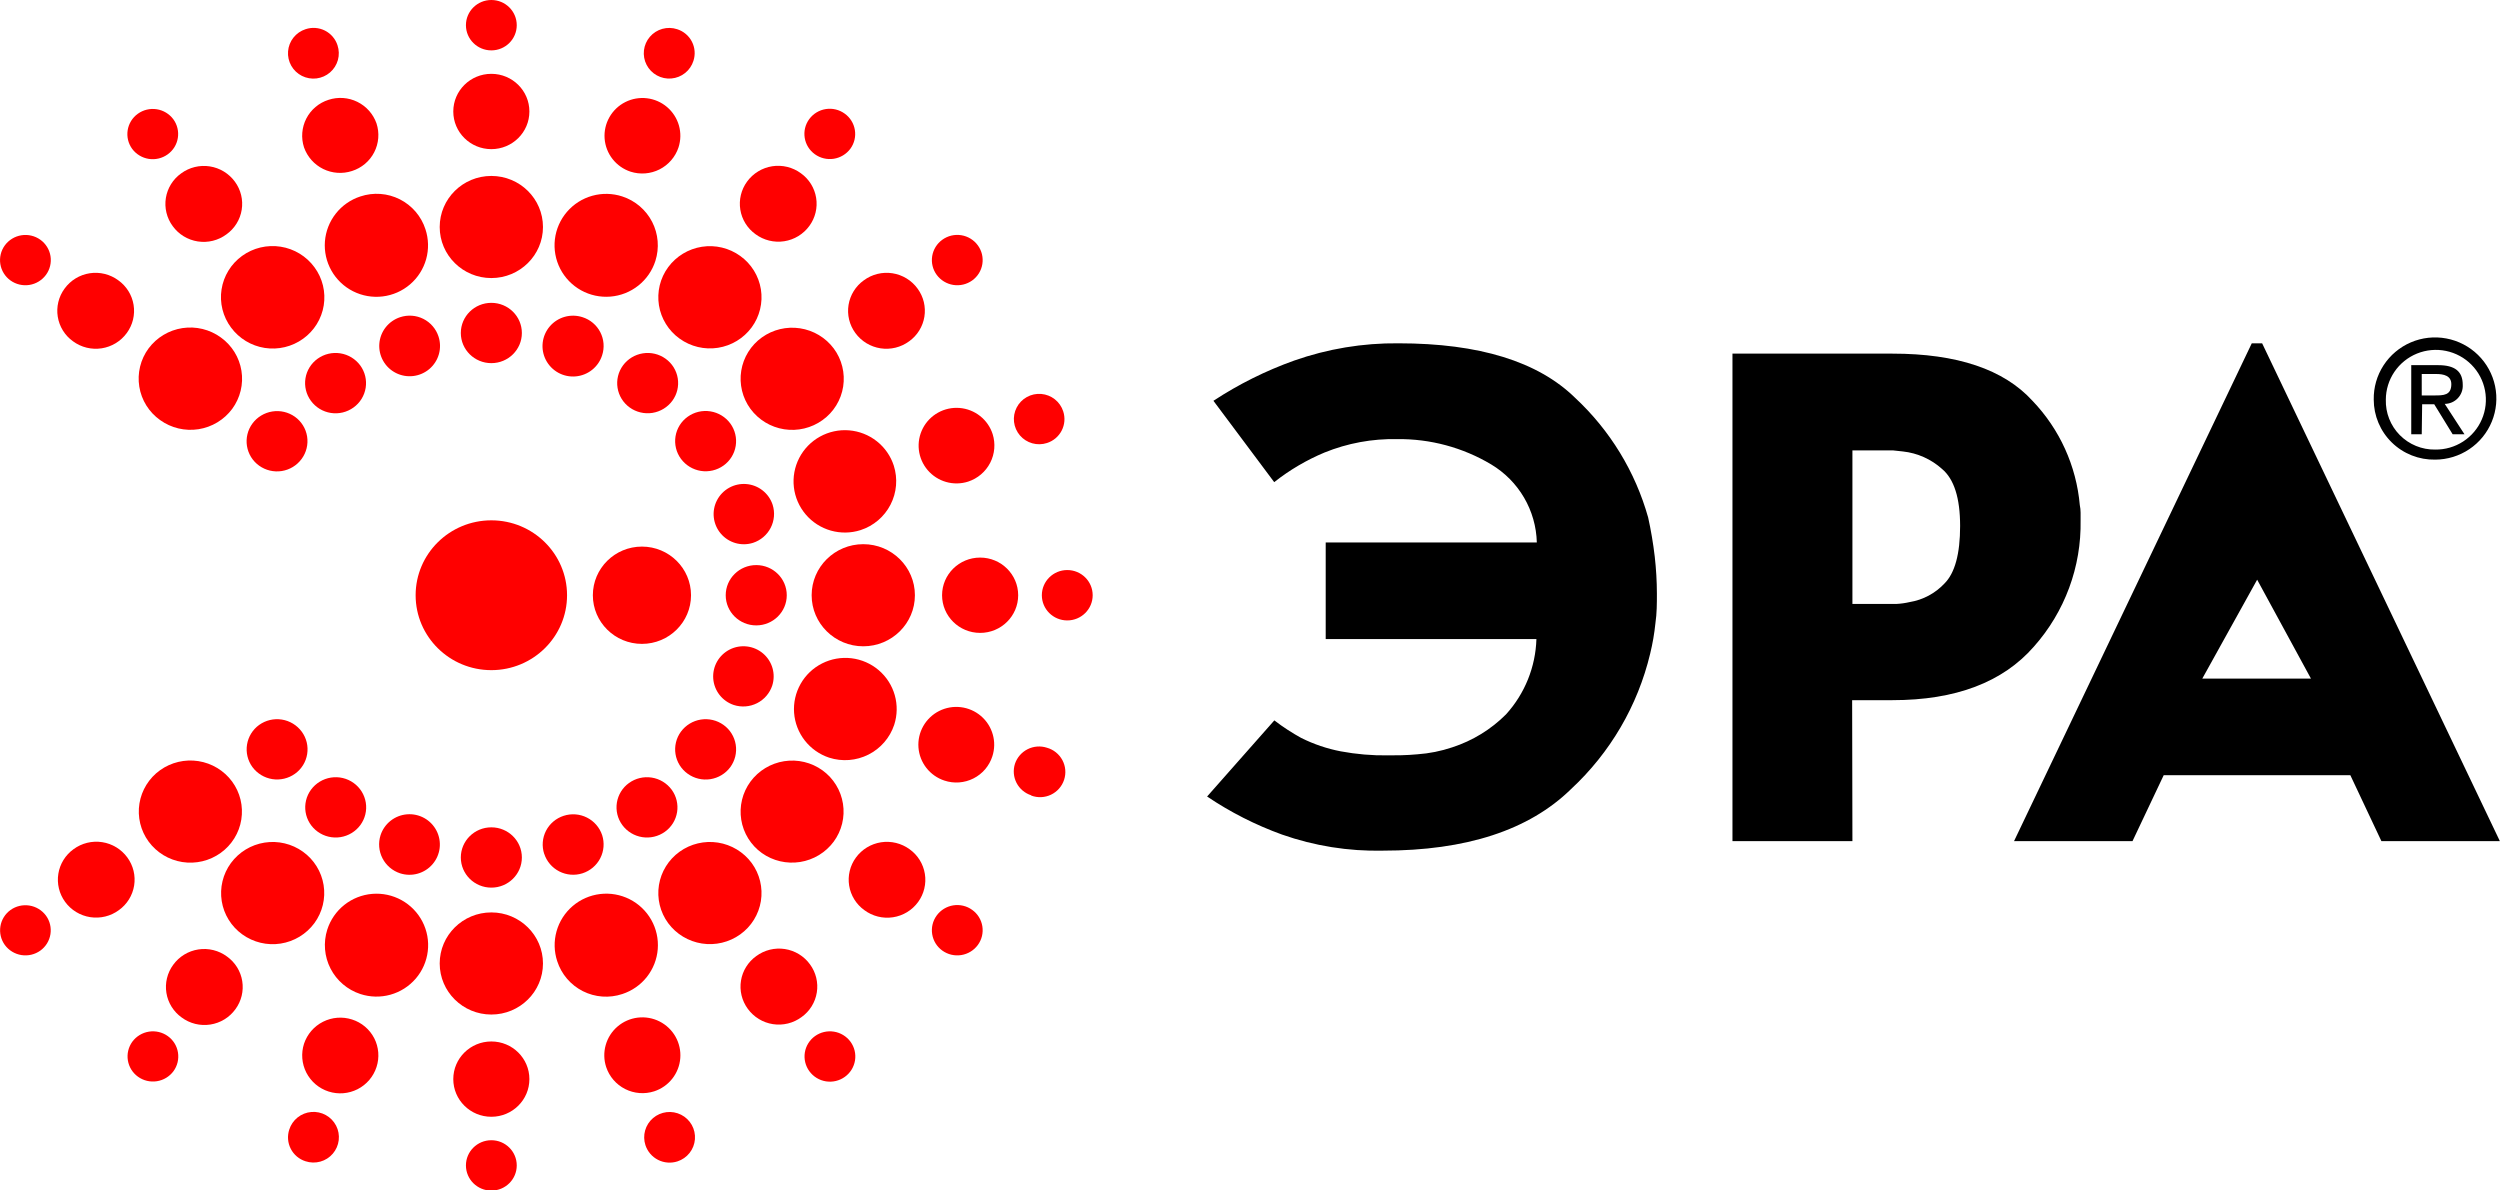 <svg width="210" height="100" viewBox="0 0 210 100" fill="none" xmlns="http://www.w3.org/2000/svg">
<g style="mix-blend-mode:luminosity" clip-path="url(#clip0_7_214)">
<path d="M111.359 45.565H129.093C129.059 44.24 128.69 42.945 128.021 41.8C127.351 40.655 126.403 39.697 125.264 39.014C122.877 37.588 120.139 36.852 117.357 36.886C115.268 36.843 113.192 37.227 111.258 38.012C109.742 38.646 108.321 39.483 107.033 40.5L101.928 33.667C104.044 32.277 106.319 31.143 108.705 30.29C111.519 29.299 114.485 28.807 117.47 28.838C124.247 28.838 129.194 30.365 132.312 33.42C135.243 36.146 137.365 39.623 138.445 43.471C138.685 44.557 138.87 45.654 138.999 46.758C139.116 47.79 139.177 48.827 139.179 49.865C139.179 50.687 139.179 51.508 139.055 52.352C138.967 53.213 138.82 54.067 138.614 54.908C137.573 59.273 135.258 63.232 131.962 66.288C128.438 69.732 123.166 71.454 116.148 71.454C113.27 71.516 110.404 71.058 107.688 70.103C105.467 69.299 103.354 68.226 101.397 66.907L107.044 60.513C107.417 60.806 107.801 61.065 108.174 61.312C108.547 61.56 108.942 61.785 109.303 61.988C110.354 62.512 111.471 62.891 112.624 63.113C113.928 63.356 115.252 63.469 116.578 63.451C117.289 63.451 118.114 63.451 119.063 63.361C120.059 63.291 121.042 63.094 121.988 62.776C123.693 62.223 125.242 61.274 126.506 60.007C128.084 58.267 128.989 56.025 129.059 53.681H111.359V45.565Z" fill="black"/>
<path d="M155.603 70.655H145.527V29.705H158.968C164.398 29.705 168.317 31.026 170.727 33.667C173.012 36.051 174.414 39.14 174.703 42.425C174.747 42.636 174.77 42.851 174.77 43.066V43.708C174.843 47.607 173.444 51.391 170.851 54.311C168.231 57.313 164.27 58.814 158.968 58.814H155.58L155.603 70.655ZM158.223 50.732H159.285C159.665 50.713 160.043 50.66 160.414 50.574C161.536 50.389 162.565 49.839 163.34 49.009C164.213 48.132 164.65 46.522 164.65 44.181C164.65 41.839 164.145 40.245 163.136 39.397C162.221 38.571 161.066 38.054 159.838 37.922L159.002 37.832H158.223H155.603V50.732H158.223Z" fill="black"/>
<path d="M179.13 70.655H169.179L189.149 28.838H190.019L209.989 70.655H200.038L197.429 65.117H181.751L179.13 70.655ZM194.119 57.001L189.601 48.694L184.993 57.001H194.119Z" fill="black"/>
<path d="M199.394 33.566C199.376 32.547 199.662 31.547 200.217 30.691C200.771 29.836 201.569 29.164 202.507 28.761C203.446 28.358 204.484 28.243 205.489 28.43C206.493 28.617 207.419 29.098 208.149 29.811C208.879 30.523 209.38 31.437 209.587 32.434C209.795 33.431 209.7 34.468 209.314 35.411C208.929 36.354 208.271 37.162 207.423 37.731C206.576 38.301 205.578 38.606 204.556 38.609C203.883 38.622 203.214 38.502 202.588 38.254C201.962 38.007 201.392 37.638 200.912 37.168C200.431 36.698 200.049 36.138 199.789 35.519C199.528 34.901 199.394 34.237 199.394 33.566ZM204.556 37.764C205.389 37.776 206.206 37.54 206.904 37.087C207.602 36.634 208.15 35.985 208.477 35.221C208.804 34.458 208.896 33.615 208.741 32.799C208.586 31.984 208.192 31.232 207.607 30.641C207.023 30.049 206.276 29.644 205.46 29.476C204.644 29.309 203.797 29.387 203.025 29.7C202.254 30.014 201.594 30.549 201.128 31.237C200.663 31.925 200.413 32.736 200.41 33.566C200.394 34.116 200.489 34.664 200.69 35.176C200.892 35.689 201.195 36.156 201.583 36.548C201.97 36.94 202.433 37.25 202.944 37.459C203.455 37.669 204.003 37.772 204.556 37.764ZM203.426 36.481H202.545V30.673H204.804C206.194 30.673 206.871 31.18 206.871 32.328C206.882 32.533 206.851 32.738 206.78 32.931C206.709 33.124 206.599 33.3 206.457 33.449C206.316 33.599 206.146 33.718 205.957 33.8C205.768 33.882 205.564 33.925 205.358 33.926L207.018 36.481H206.024L204.477 33.96H203.46L203.426 36.481ZM204.488 33.217C205.245 33.217 205.911 33.217 205.911 32.271C205.911 31.551 205.256 31.416 204.635 31.416H203.426V33.217H204.488Z" fill="black"/>
<path d="M41.273 56.292C44.785 56.292 47.632 53.475 47.632 50C47.632 46.525 44.785 43.708 41.273 43.708C37.761 43.708 34.913 46.525 34.913 50C34.913 53.475 37.761 56.292 41.273 56.292Z" fill="#FF0000"/>
<path d="M53.923 54.086C56.2 54.086 58.046 52.257 58.046 50C58.046 47.743 56.2 45.914 53.923 45.914C51.646 45.914 49.8 47.743 49.8 50C49.8 52.257 51.646 54.086 53.923 54.086Z" fill="#FF0000"/>
<path d="M41.273 4.232C42.452 4.232 43.407 3.285 43.407 2.116C43.407 0.947 42.452 0 41.273 0C40.094 0 39.138 0.947 39.138 2.116C39.138 3.285 40.094 4.232 41.273 4.232Z" fill="#FF0000"/>
<path d="M41.273 12.528C43.038 12.528 44.469 11.112 44.469 9.365C44.469 7.618 43.038 6.202 41.273 6.202C39.507 6.202 38.076 7.618 38.076 9.365C38.076 11.112 39.507 12.528 41.273 12.528Z" fill="#FF0000"/>
<path d="M41.273 23.357C43.668 23.357 45.61 21.436 45.61 19.068C45.61 16.699 43.668 14.779 41.273 14.779C38.877 14.779 36.935 16.699 36.935 19.068C36.935 21.436 38.877 23.357 41.273 23.357Z" fill="#FF0000"/>
<path d="M41.273 30.504C42.689 30.504 43.837 29.37 43.837 27.972C43.837 26.573 42.689 25.439 41.273 25.439C39.857 25.439 38.709 26.573 38.709 27.972C38.709 29.37 39.857 30.504 41.273 30.504Z" fill="#FF0000"/>
<path d="M41.273 100.011C42.452 100.011 43.407 99.064 43.407 97.895C43.407 96.727 42.452 95.779 41.273 95.779C40.094 95.779 39.138 96.727 39.138 97.895C39.138 99.064 40.094 100.011 41.273 100.011Z" fill="#FF0000"/>
<path d="M41.273 93.809C43.038 93.809 44.469 92.393 44.469 90.646C44.469 88.899 43.038 87.483 41.273 87.483C39.507 87.483 38.076 88.899 38.076 90.646C38.076 92.393 39.507 93.809 41.273 93.809Z" fill="#FF0000"/>
<path d="M41.273 85.221C43.668 85.221 45.61 83.3 45.61 80.932C45.61 78.563 43.668 76.643 41.273 76.643C38.877 76.643 36.935 78.563 36.935 80.932C36.935 83.3 38.877 85.221 41.273 85.221Z" fill="#FF0000"/>
<path d="M41.273 74.561C42.689 74.561 43.837 73.427 43.837 72.028C43.837 70.629 42.689 69.496 41.273 69.496C39.857 69.496 38.709 70.629 38.709 72.028C38.709 73.427 39.857 74.561 41.273 74.561Z" fill="#FF0000"/>
<path d="M28.351 3.805C28.484 4.204 28.496 4.635 28.384 5.041C28.271 5.447 28.041 5.811 27.721 6.086C27.401 6.361 27.006 6.536 26.587 6.588C26.167 6.639 25.742 6.565 25.364 6.376C24.987 6.186 24.674 5.889 24.466 5.522C24.259 5.155 24.165 4.735 24.197 4.315C24.229 3.895 24.385 3.494 24.646 3.163C24.907 2.831 25.261 2.585 25.663 2.454C25.928 2.364 26.209 2.328 26.488 2.348C26.768 2.368 27.041 2.442 27.291 2.568C27.541 2.694 27.764 2.868 27.945 3.08C28.128 3.292 28.265 3.539 28.351 3.805Z" fill="#FF0000"/>
<path d="M31.627 10.367C31.756 10.764 31.806 11.182 31.773 11.598C31.74 12.014 31.625 12.42 31.434 12.791C31.243 13.163 30.98 13.493 30.66 13.763C30.34 14.032 29.97 14.236 29.571 14.363C28.772 14.625 27.902 14.565 27.148 14.194C26.394 13.823 25.816 13.173 25.538 12.382C25.408 11.985 25.358 11.566 25.392 11.15C25.425 10.734 25.54 10.329 25.731 9.957C25.922 9.586 26.185 9.256 26.505 8.986C26.825 8.716 27.195 8.512 27.594 8.386C28.393 8.123 29.263 8.184 30.017 8.555C30.771 8.925 31.349 9.576 31.627 10.367Z" fill="#FF0000"/>
<path d="M35.738 19.259C36.006 20.072 36.027 20.945 35.797 21.769C35.566 22.593 35.096 23.331 34.445 23.888C33.794 24.446 32.992 24.798 32.14 24.901C31.288 25.004 30.425 24.853 29.659 24.467C28.893 24.081 28.26 23.477 27.839 22.731C27.418 21.986 27.228 21.133 27.293 20.28C27.359 19.428 27.677 18.613 28.207 17.941C28.737 17.268 29.455 16.767 30.271 16.502C30.812 16.321 31.383 16.249 31.951 16.29C32.52 16.331 33.075 16.485 33.583 16.741C34.092 16.998 34.544 17.353 34.914 17.785C35.284 18.217 35.564 18.718 35.738 19.259Z" fill="#FF0000"/>
<path d="M36.834 28.264C36.992 28.742 37.004 29.256 36.869 29.741C36.734 30.226 36.457 30.66 36.075 30.989C35.692 31.317 35.22 31.525 34.718 31.586C34.217 31.647 33.709 31.558 33.258 31.331C32.807 31.104 32.434 30.749 32.186 30.311C31.938 29.872 31.826 29.37 31.864 28.869C31.902 28.367 32.089 27.887 32.4 27.491C32.712 27.095 33.135 26.8 33.614 26.643C33.933 26.538 34.269 26.496 34.603 26.521C34.937 26.545 35.263 26.635 35.563 26.786C35.862 26.937 36.128 27.145 36.346 27.399C36.564 27.652 36.73 27.947 36.834 28.264Z" fill="#FF0000"/>
<path d="M54.217 96.195C54.086 95.795 54.076 95.365 54.19 94.96C54.304 94.555 54.536 94.192 54.857 93.918C55.178 93.644 55.573 93.472 55.992 93.421C56.412 93.372 56.837 93.447 57.213 93.638C57.59 93.828 57.901 94.126 58.108 94.493C58.315 94.86 58.407 95.28 58.374 95.7C58.341 96.12 58.184 96.52 57.922 96.851C57.661 97.181 57.307 97.427 56.905 97.557C56.367 97.731 55.782 97.686 55.278 97.43C54.774 97.175 54.393 96.731 54.217 96.195Z" fill="#FF0000"/>
<path d="M50.919 89.633C50.722 89.034 50.708 88.391 50.879 87.784C51.049 87.178 51.396 86.635 51.876 86.225C52.356 85.815 52.947 85.556 53.575 85.48C54.203 85.405 54.839 85.517 55.402 85.802C55.966 86.087 56.433 86.532 56.743 87.081C57.053 87.63 57.192 88.258 57.144 88.886C57.096 89.515 56.862 90.114 56.471 90.61C56.081 91.106 55.552 91.475 54.951 91.671C54.145 91.93 53.269 91.862 52.514 91.48C51.758 91.098 51.185 90.434 50.919 89.633Z" fill="#FF0000"/>
<path d="M46.807 80.741C46.539 79.928 46.519 79.055 46.749 78.231C46.979 77.407 47.449 76.669 48.1 76.112C48.751 75.554 49.553 75.202 50.405 75.099C51.257 74.996 52.12 75.147 52.886 75.533C53.652 75.92 54.285 76.524 54.707 77.269C55.128 78.014 55.318 78.867 55.252 79.72C55.187 80.573 54.868 81.387 54.339 82.059C53.808 82.732 53.09 83.233 52.274 83.499C51.734 83.679 51.163 83.751 50.594 83.71C50.025 83.669 49.471 83.515 48.962 83.259C48.453 83.002 48.001 82.647 47.631 82.215C47.261 81.783 46.981 81.282 46.807 80.741Z" fill="#FF0000"/>
<path d="M45.712 71.725C45.608 71.407 45.568 71.073 45.594 70.741C45.62 70.408 45.712 70.084 45.864 69.787C46.016 69.49 46.226 69.226 46.481 69.01C46.736 68.794 47.031 68.63 47.349 68.528C47.993 68.318 48.695 68.37 49.3 68.674C49.906 68.978 50.366 69.508 50.58 70.149C50.788 70.792 50.731 71.491 50.422 72.093C50.113 72.695 49.576 73.149 48.931 73.357C48.285 73.564 47.583 73.507 46.98 73.199C46.376 72.891 45.92 72.357 45.712 71.713V71.725Z" fill="#FF0000"/>
<path d="M14.56 10.018C14.724 10.242 14.842 10.497 14.906 10.767C14.972 11.037 14.982 11.317 14.938 11.591C14.894 11.865 14.796 12.128 14.65 12.364C14.503 12.6 14.311 12.805 14.085 12.967C13.627 13.297 13.057 13.433 12.499 13.347C11.941 13.26 11.439 12.958 11.103 12.506C10.939 12.281 10.821 12.027 10.756 11.757C10.691 11.487 10.681 11.207 10.725 10.933C10.769 10.659 10.867 10.396 11.013 10.16C11.16 9.923 11.351 9.718 11.578 9.556C12.036 9.227 12.605 9.09 13.164 9.177C13.722 9.263 14.223 9.565 14.56 10.018Z" fill="#FF0000"/>
<path d="M19.733 15.263C19.98 15.6 20.157 15.981 20.255 16.386C20.353 16.791 20.369 17.212 20.303 17.623C20.237 18.035 20.09 18.429 19.869 18.783C19.649 19.137 19.361 19.445 19.021 19.687C18.68 19.94 18.291 20.123 17.878 20.225C17.465 20.327 17.036 20.346 16.616 20.281C16.195 20.216 15.792 20.068 15.429 19.847C15.066 19.625 14.752 19.333 14.503 18.989C14.256 18.653 14.079 18.271 13.981 17.866C13.883 17.461 13.867 17.041 13.933 16.629C13.999 16.218 14.146 15.824 14.366 15.47C14.586 15.115 14.875 14.808 15.215 14.566C15.557 14.314 15.945 14.132 16.358 14.031C16.771 13.93 17.2 13.911 17.62 13.976C18.04 14.041 18.443 14.188 18.805 14.409C19.168 14.63 19.483 14.921 19.733 15.263Z" fill="#FF0000"/>
<path d="M26.419 22.456C26.754 22.912 26.995 23.43 27.128 23.979C27.261 24.528 27.283 25.098 27.194 25.655C27.105 26.213 26.905 26.748 26.608 27.228C26.31 27.709 25.92 28.126 25.459 28.456C24.529 29.126 23.371 29.403 22.237 29.226C21.103 29.049 20.085 28.432 19.405 27.51C19.067 27.056 18.823 26.54 18.686 25.991C18.549 25.442 18.523 24.871 18.61 24.312C18.696 23.753 18.892 23.217 19.188 22.734C19.483 22.251 19.872 21.832 20.331 21.499C21.266 20.822 22.433 20.543 23.574 20.722C24.716 20.901 25.739 21.525 26.419 22.456Z" fill="#FF0000"/>
<path d="M30.26 30.695C30.457 30.964 30.599 31.269 30.677 31.592C30.755 31.916 30.768 32.251 30.716 32.58C30.663 32.908 30.546 33.223 30.371 33.507C30.196 33.79 29.966 34.036 29.695 34.23C29.145 34.628 28.459 34.793 27.788 34.687C27.116 34.582 26.515 34.215 26.115 33.667C25.918 33.399 25.776 33.094 25.698 32.77C25.619 32.447 25.606 32.111 25.659 31.783C25.711 31.454 25.828 31.139 26.003 30.856C26.179 30.573 26.408 30.327 26.679 30.133C27.23 29.737 27.915 29.575 28.586 29.68C29.256 29.785 29.858 30.15 30.26 30.695Z" fill="#FF0000"/>
<path d="M67.986 89.982C67.822 89.757 67.704 89.503 67.639 89.233C67.574 88.963 67.563 88.683 67.607 88.409C67.651 88.135 67.749 87.872 67.896 87.636C68.042 87.4 68.234 87.195 68.46 87.033C68.919 86.704 69.49 86.57 70.049 86.658C70.607 86.747 71.108 87.051 71.442 87.505C71.606 87.73 71.724 87.984 71.789 88.254C71.854 88.524 71.865 88.804 71.821 89.079C71.776 89.353 71.678 89.615 71.532 89.852C71.386 90.088 71.194 90.293 70.968 90.455C70.741 90.619 70.484 90.737 70.211 90.802C69.938 90.867 69.655 90.878 69.378 90.834C69.102 90.79 68.836 90.692 68.597 90.546C68.358 90.4 68.15 90.208 67.986 89.982Z" fill="#FF0000"/>
<path d="M62.812 84.737C62.566 84.4 62.388 84.019 62.29 83.614C62.192 83.209 62.176 82.788 62.242 82.377C62.308 81.966 62.456 81.571 62.676 81.217C62.896 80.863 63.184 80.555 63.524 80.313C63.865 80.06 64.254 79.877 64.667 79.775C65.08 79.673 65.509 79.654 65.93 79.719C66.35 79.784 66.754 79.932 67.116 80.153C67.479 80.375 67.794 80.667 68.042 81.011C68.289 81.347 68.466 81.729 68.564 82.134C68.662 82.539 68.679 82.959 68.612 83.371C68.546 83.782 68.399 84.176 68.179 84.531C67.959 84.885 67.671 85.192 67.331 85.435C66.989 85.688 66.601 85.871 66.188 85.972C65.775 86.074 65.345 86.094 64.925 86.028C64.504 85.964 64.101 85.816 63.739 85.594C63.376 85.372 63.061 85.081 62.812 84.737Z" fill="#FF0000"/>
<path d="M56.126 77.544C55.791 77.088 55.55 76.57 55.417 76.021C55.285 75.472 55.262 74.902 55.351 74.345C55.441 73.787 55.64 73.252 55.938 72.772C56.235 72.291 56.626 71.874 57.086 71.544C58.017 70.876 59.175 70.601 60.308 70.778C61.441 70.955 62.459 71.57 63.14 72.49C63.475 72.946 63.715 73.463 63.848 74.012C63.981 74.561 64.004 75.131 63.915 75.689C63.825 76.247 63.626 76.781 63.328 77.262C63.031 77.743 62.64 78.16 62.18 78.489C61.249 79.157 60.091 79.432 58.958 79.255C57.825 79.078 56.807 78.463 56.126 77.544Z" fill="#FF0000"/>
<path d="M52.274 69.304C52.077 69.036 51.935 68.731 51.857 68.408C51.779 68.084 51.766 67.749 51.818 67.42C51.871 67.091 51.988 66.776 52.163 66.493C52.338 66.21 52.568 65.964 52.839 65.77C53.39 65.374 54.075 65.212 54.745 65.317C55.416 65.423 56.017 65.788 56.419 66.333C56.616 66.601 56.758 66.906 56.836 67.23C56.915 67.553 56.928 67.889 56.876 68.217C56.823 68.546 56.706 68.861 56.531 69.144C56.355 69.427 56.126 69.673 55.855 69.867C55.304 70.263 54.619 70.425 53.948 70.32C53.278 70.214 52.676 69.85 52.274 69.304Z" fill="#FF0000"/>
<path d="M3.389 20.137C3.615 20.299 3.807 20.504 3.953 20.74C4.099 20.977 4.198 21.239 4.242 21.513C4.286 21.788 4.275 22.068 4.21 22.338C4.145 22.608 4.027 22.862 3.863 23.086C3.529 23.541 3.028 23.845 2.47 23.934C1.911 24.022 1.34 23.888 0.881 23.559C0.655 23.397 0.463 23.192 0.317 22.956C0.17 22.72 0.072 22.457 0.028 22.183C-0.016 21.909 -0.005 21.629 0.06 21.359C0.125 21.089 0.243 20.834 0.407 20.61C0.741 20.156 1.242 19.851 1.8 19.763C2.358 19.674 2.929 19.809 3.389 20.137Z" fill="#FF0000"/>
<path d="M9.94 23.548C10.28 23.79 10.568 24.098 10.788 24.452C11.008 24.806 11.155 25.2 11.222 25.612C11.288 26.023 11.272 26.444 11.174 26.849C11.076 27.254 10.898 27.635 10.651 27.972C10.402 28.314 10.087 28.605 9.724 28.826C9.361 29.047 8.958 29.194 8.538 29.259C8.118 29.324 7.689 29.305 7.277 29.204C6.864 29.103 6.475 28.921 6.133 28.669C5.793 28.427 5.505 28.12 5.285 27.765C5.065 27.411 4.918 27.017 4.852 26.606C4.785 26.194 4.802 25.774 4.9 25.369C4.997 24.964 5.175 24.582 5.422 24.246C5.67 23.902 5.985 23.61 6.348 23.388C6.71 23.167 7.114 23.019 7.534 22.954C7.955 22.889 8.384 22.908 8.797 23.01C9.21 23.112 9.598 23.295 9.94 23.548Z" fill="#FF0000"/>
<path d="M18.547 28.343C19.007 28.673 19.397 29.09 19.695 29.57C19.993 30.051 20.192 30.586 20.281 31.143C20.371 31.701 20.348 32.271 20.215 32.82C20.082 33.369 19.841 33.887 19.507 34.343C18.826 35.262 17.808 35.877 16.675 36.054C15.541 36.231 14.384 35.956 13.453 35.288C12.988 34.959 12.594 34.542 12.293 34.06C11.992 33.577 11.791 33.041 11.701 32.48C11.61 31.919 11.633 31.347 11.767 30.795C11.901 30.243 12.144 29.723 12.481 29.266C13.166 28.347 14.188 27.734 15.323 27.561C16.459 27.388 17.618 27.669 18.547 28.343Z" fill="#FF0000"/>
<path d="M24.77 35.007C25.043 35.201 25.274 35.448 25.45 35.732C25.627 36.016 25.744 36.332 25.797 36.662C25.849 36.992 25.836 37.329 25.756 37.653C25.677 37.978 25.534 38.284 25.335 38.553C24.935 39.097 24.336 39.462 23.667 39.567C22.998 39.672 22.315 39.51 21.766 39.115C21.495 38.921 21.265 38.675 21.09 38.392C20.915 38.109 20.798 37.794 20.745 37.465C20.693 37.137 20.706 36.801 20.784 36.478C20.862 36.154 21.004 35.849 21.201 35.581C21.601 35.037 22.2 34.672 22.868 34.565C23.536 34.457 24.219 34.616 24.77 35.007Z" fill="#FF0000"/>
<path d="M79.157 79.851C78.93 79.689 78.739 79.484 78.592 79.248C78.446 79.012 78.348 78.749 78.304 78.475C78.26 78.201 78.27 77.921 78.335 77.651C78.4 77.381 78.518 77.127 78.682 76.902C78.847 76.676 79.055 76.484 79.293 76.338C79.532 76.192 79.798 76.094 80.075 76.05C80.352 76.006 80.635 76.017 80.907 76.082C81.18 76.147 81.437 76.265 81.664 76.43C81.89 76.591 82.082 76.796 82.229 77.033C82.375 77.269 82.473 77.532 82.517 77.806C82.561 78.08 82.55 78.36 82.486 78.63C82.421 78.9 82.303 79.154 82.138 79.379C81.804 79.833 81.303 80.138 80.745 80.226C80.187 80.314 79.616 80.18 79.157 79.851Z" fill="#FF0000"/>
<path d="M72.606 76.452C72.267 76.21 71.98 75.903 71.761 75.549C71.542 75.196 71.395 74.803 71.329 74.393C71.263 73.983 71.279 73.564 71.376 73.16C71.473 72.756 71.649 72.375 71.894 72.04C72.143 71.697 72.459 71.406 72.821 71.185C73.184 70.965 73.587 70.817 74.007 70.752C74.427 70.688 74.856 70.706 75.269 70.807C75.681 70.909 76.07 71.09 76.412 71.342C76.751 71.585 77.038 71.893 77.257 72.247C77.476 72.601 77.623 72.995 77.689 73.406C77.755 73.817 77.739 74.237 77.642 74.642C77.545 75.047 77.369 75.429 77.124 75.765C76.874 76.109 76.559 76.399 76.196 76.62C75.833 76.841 75.429 76.987 75.009 77.051C74.588 77.115 74.159 77.095 73.747 76.992C73.334 76.889 72.946 76.706 72.606 76.452Z" fill="#FF0000"/>
<path d="M63.999 71.657C63.538 71.328 63.148 70.91 62.85 70.43C62.553 69.949 62.353 69.414 62.264 68.857C62.175 68.299 62.197 67.729 62.33 67.18C62.463 66.631 62.704 66.113 63.038 65.657C63.718 64.735 64.736 64.119 65.87 63.941C67.004 63.764 68.163 64.041 69.093 64.712C69.55 65.043 69.937 65.461 70.231 65.942C70.526 66.422 70.722 66.956 70.809 67.512C70.897 68.069 70.873 68.636 70.739 69.184C70.605 69.731 70.364 70.246 70.03 70.7C69.351 71.615 68.338 72.228 67.211 72.407C66.083 72.586 64.929 72.317 63.999 71.657Z" fill="#FF0000"/>
<path d="M57.764 64.993C57.493 64.799 57.263 64.553 57.088 64.27C56.913 63.987 56.795 63.672 56.743 63.343C56.69 63.015 56.704 62.679 56.782 62.355C56.86 62.032 57.002 61.727 57.199 61.459C57.601 60.914 58.202 60.549 58.873 60.443C59.543 60.338 60.229 60.501 60.779 60.896C61.051 61.091 61.281 61.338 61.456 61.622C61.631 61.906 61.749 62.222 61.801 62.552C61.854 62.881 61.84 63.218 61.762 63.542C61.683 63.866 61.541 64.172 61.344 64.442C60.941 64.985 60.338 65.348 59.668 65.451C58.997 65.554 58.313 65.39 57.764 64.993Z" fill="#FF0000"/>
<path d="M86.623 66.806C86.09 66.635 85.646 66.261 85.39 65.765C85.134 65.269 85.086 64.692 85.256 64.16C85.434 63.627 85.817 63.185 86.321 62.932C86.824 62.679 87.408 62.635 87.944 62.81C88.22 62.887 88.477 63.02 88.699 63.199C88.922 63.378 89.106 63.6 89.241 63.852C89.375 64.103 89.457 64.379 89.482 64.664C89.507 64.948 89.473 65.234 89.384 65.505C89.295 65.776 89.152 66.026 88.963 66.241C88.775 66.455 88.544 66.629 88.287 66.753C88.029 66.877 87.748 66.947 87.462 66.96C87.176 66.973 86.891 66.928 86.623 66.828V66.806Z" fill="#FF0000"/>
<path d="M79.326 65.567C78.729 65.37 78.204 65.001 77.817 64.507C77.43 64.013 77.198 63.416 77.151 62.791C77.104 62.166 77.244 61.541 77.553 60.995C77.862 60.449 78.326 60.006 78.887 59.723C79.448 59.44 80.081 59.328 80.705 59.402C81.33 59.477 81.918 59.734 82.397 60.141C82.875 60.548 83.221 61.087 83.392 61.69C83.564 62.293 83.552 62.934 83.358 63.53C83.231 63.929 83.024 64.299 82.752 64.619C82.479 64.938 82.145 65.2 81.77 65.389C81.395 65.579 80.986 65.692 80.566 65.723C80.146 65.754 79.725 65.701 79.326 65.567Z" fill="#FF0000"/>
<path d="M69.646 63.643C68.838 63.375 68.127 62.874 67.604 62.205C67.08 61.535 66.767 60.726 66.704 59.879C66.642 59.033 66.832 58.187 67.251 57.447C67.669 56.708 68.299 56.109 69.059 55.726C69.819 55.343 70.676 55.192 71.521 55.293C72.367 55.394 73.164 55.743 73.811 56.294C74.459 56.846 74.928 57.576 75.16 58.393C75.391 59.21 75.375 60.077 75.113 60.885C74.751 61.97 73.974 62.87 72.95 63.386C71.926 63.903 70.738 63.995 69.646 63.643Z" fill="#FF0000"/>
<path d="M61.638 59.219C61.163 59.06 60.746 58.765 60.439 58.37C60.132 57.976 59.949 57.499 59.912 57.002C59.876 56.504 59.988 56.006 60.234 55.572C60.481 55.137 60.851 54.785 61.298 54.559C61.744 54.333 62.248 54.244 62.746 54.303C63.243 54.361 63.712 54.565 64.094 54.889C64.475 55.212 64.752 55.641 64.89 56.121C65.028 56.601 65.02 57.111 64.868 57.587C64.656 58.229 64.197 58.762 63.592 59.068C62.986 59.374 62.283 59.428 61.638 59.219Z" fill="#FF0000"/>
<path d="M89.65 52.116C90.829 52.116 91.785 51.169 91.785 50C91.785 48.831 90.829 47.884 89.65 47.884C88.471 47.884 87.515 48.831 87.515 50C87.515 51.169 88.471 52.116 89.65 52.116Z" fill="#FF0000"/>
<path d="M82.331 53.163C84.096 53.163 85.527 51.747 85.527 50C85.527 48.253 84.096 46.837 82.331 46.837C80.565 46.837 79.134 48.253 79.134 50C79.134 51.747 80.565 53.163 82.331 53.163Z" fill="#FF0000"/>
<path d="M72.515 54.289C74.91 54.289 76.852 52.369 76.852 50C76.852 47.632 74.91 45.711 72.515 45.711C70.12 45.711 68.178 47.632 68.178 50C68.178 52.369 70.12 54.289 72.515 54.289Z" fill="#FF0000"/>
<path d="M63.524 52.533C64.94 52.533 66.088 51.399 66.088 50C66.088 48.601 64.94 47.467 63.524 47.467C62.108 47.467 60.96 48.601 60.96 50C60.96 51.399 62.108 52.533 63.524 52.533Z" fill="#FF0000"/>
<path d="M87.944 37.213C87.544 37.343 87.115 37.351 86.71 37.237C86.306 37.123 85.944 36.892 85.672 36.573C85.399 36.254 85.228 35.861 85.179 35.445C85.13 35.029 85.207 34.608 85.399 34.235C85.59 33.862 85.889 33.554 86.256 33.351C86.624 33.147 87.044 33.057 87.463 33.091C87.882 33.126 88.281 33.283 88.61 33.544C88.939 33.805 89.183 34.157 89.311 34.557C89.397 34.82 89.43 35.099 89.408 35.375C89.386 35.652 89.309 35.921 89.182 36.168C89.055 36.415 88.88 36.634 88.668 36.814C88.455 36.993 88.21 37.129 87.944 37.213Z" fill="#FF0000"/>
<path d="M81.325 40.455C80.726 40.647 80.082 40.658 79.477 40.486C78.871 40.314 78.33 39.967 77.922 39.488C77.514 39.01 77.258 38.422 77.185 37.798C77.113 37.174 77.228 36.544 77.515 35.985C77.802 35.426 78.25 34.965 78.8 34.66C79.35 34.354 79.979 34.218 80.607 34.269C81.235 34.32 81.833 34.555 82.327 34.945C82.821 35.334 83.188 35.861 83.381 36.459C83.634 37.26 83.561 38.129 83.176 38.877C82.791 39.625 82.126 40.192 81.325 40.455Z" fill="#FF0000"/>
<path d="M72.289 44.529C71.477 44.789 70.606 44.802 69.785 44.569C68.965 44.335 68.233 43.864 67.681 43.215C67.13 42.567 66.783 41.77 66.686 40.926C66.588 40.081 66.745 39.227 67.134 38.47C67.524 37.714 68.13 37.09 68.875 36.677C69.621 36.264 70.472 36.08 71.323 36.149C72.173 36.218 72.984 36.537 73.652 37.065C74.321 37.593 74.817 38.306 75.079 39.115C75.424 40.202 75.325 41.381 74.802 42.395C74.28 43.409 73.377 44.176 72.289 44.529Z" fill="#FF0000"/>
<path d="M63.253 45.599C62.775 45.75 62.262 45.757 61.78 45.618C61.298 45.479 60.868 45.201 60.544 44.819C60.22 44.437 60.017 43.968 59.96 43.471C59.903 42.974 59.995 42.471 60.225 42.027C60.454 41.582 60.811 41.215 61.249 40.971C61.688 40.728 62.189 40.62 62.689 40.66C63.189 40.7 63.667 40.887 64.06 41.197C64.454 41.507 64.747 41.926 64.902 42.402C65.105 43.044 65.046 43.74 64.737 44.338C64.428 44.937 63.895 45.39 63.253 45.599Z" fill="#FF0000"/>
<path d="M0.881 76.441C1.34 76.112 1.911 75.978 2.47 76.066C3.028 76.155 3.529 76.459 3.863 76.913C4.191 77.366 4.325 77.929 4.236 78.48C4.147 79.031 3.842 79.524 3.389 79.851C2.929 80.18 2.358 80.314 1.8 80.226C1.242 80.138 0.741 79.833 0.407 79.379C0.079 78.926 -0.055 78.363 0.034 77.812C0.123 77.261 0.427 76.768 0.881 76.441Z" fill="#FF0000"/>
<path d="M6.179 71.33C6.521 71.079 6.909 70.897 7.322 70.796C7.735 70.695 8.163 70.676 8.583 70.741C9.004 70.806 9.407 70.953 9.769 71.174C10.132 71.395 10.447 71.685 10.697 72.028C10.943 72.365 11.121 72.746 11.219 73.151C11.317 73.556 11.333 73.977 11.267 74.388C11.201 74.799 11.053 75.194 10.833 75.548C10.613 75.902 10.325 76.21 9.985 76.452C9.643 76.704 9.254 76.885 8.842 76.986C8.429 77.087 8 77.106 7.58 77.041C7.16 76.976 6.757 76.829 6.394 76.608C6.032 76.387 5.716 76.097 5.467 75.754C5.222 75.417 5.045 75.036 4.948 74.631C4.851 74.226 4.835 73.806 4.901 73.395C4.967 72.984 5.114 72.59 5.333 72.236C5.553 71.882 5.84 71.574 6.179 71.33Z" fill="#FF0000"/>
<path d="M13.441 64.701C14.372 64.033 15.53 63.758 16.663 63.934C17.797 64.112 18.814 64.726 19.495 65.646C19.83 66.102 20.071 66.619 20.204 67.168C20.337 67.718 20.359 68.287 20.27 68.845C20.181 69.403 19.982 69.938 19.684 70.418C19.386 70.899 18.996 71.316 18.535 71.646C17.604 72.315 16.445 72.59 15.31 72.411C14.176 72.232 13.159 71.613 12.481 70.689C12.148 70.233 11.909 69.717 11.777 69.169C11.645 68.621 11.623 68.052 11.712 67.496C11.802 66.939 12 66.406 12.297 65.926C12.594 65.447 12.982 65.03 13.441 64.701Z" fill="#FF0000"/>
<path d="M21.766 60.896C22.317 60.501 23.002 60.338 23.672 60.443C24.343 60.549 24.945 60.914 25.346 61.459C25.544 61.727 25.685 62.032 25.764 62.355C25.842 62.679 25.855 63.015 25.802 63.343C25.75 63.672 25.633 63.987 25.458 64.27C25.282 64.553 25.053 64.799 24.782 64.993C24.231 65.388 23.546 65.551 22.875 65.446C22.205 65.34 21.603 64.975 21.201 64.43C20.806 63.887 20.644 63.209 20.75 62.547C20.856 61.884 21.221 61.29 21.766 60.896Z" fill="#FF0000"/>
<path d="M81.664 23.559C81.205 23.888 80.634 24.022 80.076 23.934C79.517 23.845 79.017 23.541 78.682 23.086C78.518 22.862 78.4 22.608 78.335 22.338C78.27 22.068 78.26 21.788 78.304 21.514C78.348 21.239 78.446 20.977 78.592 20.741C78.739 20.504 78.93 20.299 79.157 20.137C79.384 19.973 79.641 19.855 79.913 19.79C80.186 19.725 80.469 19.714 80.746 19.758C81.023 19.802 81.288 19.9 81.527 20.046C81.766 20.192 81.974 20.384 82.138 20.61C82.303 20.834 82.421 21.089 82.486 21.359C82.55 21.629 82.561 21.909 82.517 22.183C82.473 22.457 82.375 22.72 82.229 22.956C82.082 23.192 81.89 23.397 81.664 23.559Z" fill="#FF0000"/>
<path d="M76.367 28.669C76.025 28.921 75.636 29.103 75.223 29.204C74.811 29.305 74.382 29.324 73.962 29.259C73.542 29.194 73.139 29.047 72.776 28.826C72.413 28.605 72.098 28.314 71.849 27.972C71.602 27.635 71.424 27.254 71.326 26.849C71.228 26.444 71.212 26.023 71.278 25.612C71.345 25.2 71.492 24.806 71.712 24.452C71.932 24.098 72.22 23.79 72.56 23.548C72.902 23.295 73.29 23.112 73.703 23.01C74.116 22.908 74.546 22.889 74.966 22.954C75.386 23.019 75.79 23.167 76.152 23.388C76.515 23.61 76.83 23.902 77.078 24.246C77.325 24.582 77.503 24.964 77.601 25.369C77.698 25.774 77.715 26.194 77.649 26.606C77.582 27.017 77.435 27.411 77.215 27.765C76.995 28.12 76.707 28.427 76.367 28.669Z" fill="#FF0000"/>
<path d="M69.093 35.288C68.163 35.959 67.004 36.236 65.87 36.059C64.736 35.882 63.718 35.265 63.038 34.343C62.704 33.887 62.463 33.369 62.33 32.82C62.197 32.271 62.175 31.701 62.264 31.143C62.353 30.586 62.553 30.051 62.85 29.57C63.148 29.09 63.538 28.673 63.999 28.343C64.925 27.68 66.076 27.405 67.203 27.578C68.331 27.75 69.346 28.356 70.03 29.266C70.37 29.721 70.615 30.239 70.751 30.79C70.888 31.34 70.913 31.912 70.826 32.473C70.739 33.033 70.541 33.571 70.243 34.054C69.946 34.537 69.555 34.957 69.093 35.288Z" fill="#FF0000"/>
<path d="M60.779 39.104C60.229 39.499 59.543 39.662 58.873 39.557C58.202 39.451 57.601 39.086 57.199 38.541C57.002 38.273 56.86 37.968 56.782 37.644C56.704 37.321 56.69 36.985 56.743 36.657C56.795 36.328 56.913 36.013 57.088 35.73C57.263 35.447 57.493 35.201 57.764 35.007C58.314 34.611 58.999 34.449 59.67 34.554C60.341 34.66 60.942 35.024 61.344 35.569C61.541 35.838 61.683 36.143 61.761 36.466C61.839 36.79 61.853 37.125 61.8 37.454C61.748 37.782 61.63 38.097 61.455 38.381C61.28 38.664 61.05 38.91 60.779 39.104Z" fill="#FF0000"/>
<path d="M11.114 87.505C11.449 87.051 11.95 86.747 12.508 86.658C13.066 86.57 13.637 86.704 14.096 87.033C14.323 87.195 14.514 87.4 14.661 87.636C14.807 87.872 14.905 88.135 14.949 88.409C14.993 88.683 14.983 88.963 14.918 89.233C14.853 89.503 14.735 89.757 14.571 89.982C14.235 90.434 13.733 90.737 13.175 90.823C12.617 90.909 12.047 90.773 11.589 90.443C11.135 90.116 10.83 89.623 10.741 89.072C10.652 88.521 10.787 87.958 11.114 87.505Z" fill="#FF0000"/>
<path d="M14.548 81.045C14.797 80.7 15.111 80.409 15.474 80.187C15.837 79.965 16.24 79.818 16.661 79.753C17.081 79.688 17.51 79.707 17.923 79.809C18.336 79.911 18.725 80.094 19.066 80.347C19.406 80.589 19.695 80.897 19.915 81.251C20.135 81.605 20.282 81.999 20.348 82.411C20.414 82.822 20.398 83.242 20.3 83.647C20.202 84.052 20.025 84.434 19.778 84.77C19.529 85.115 19.215 85.406 18.852 85.628C18.489 85.85 18.086 85.997 17.666 86.062C17.245 86.127 16.816 86.108 16.403 86.006C15.99 85.904 15.601 85.721 15.26 85.468C14.92 85.226 14.632 84.918 14.412 84.564C14.191 84.21 14.044 83.816 13.978 83.404C13.912 82.993 13.928 82.573 14.026 82.168C14.124 81.763 14.301 81.381 14.548 81.045Z" fill="#FF0000"/>
<path d="M19.394 72.501C20.072 71.577 21.089 70.958 22.223 70.779C23.357 70.6 24.517 70.875 25.448 71.544C25.909 71.874 26.299 72.291 26.596 72.772C26.894 73.252 27.093 73.787 27.183 74.345C27.272 74.902 27.25 75.472 27.117 76.021C26.984 76.57 26.743 77.088 26.408 77.544C25.729 78.466 24.711 79.083 23.577 79.26C22.442 79.437 21.284 79.16 20.354 78.489C19.895 78.16 19.506 77.743 19.21 77.264C18.913 76.784 18.714 76.251 18.625 75.694C18.536 75.138 18.558 74.569 18.69 74.021C18.822 73.473 19.061 72.957 19.394 72.501Z" fill="#FF0000"/>
<path d="M26.126 66.333C26.528 65.788 27.129 65.423 27.8 65.317C28.47 65.212 29.156 65.374 29.706 65.77C29.977 65.964 30.207 66.21 30.382 66.493C30.557 66.776 30.675 67.091 30.727 67.42C30.78 67.749 30.766 68.084 30.688 68.408C30.61 68.731 30.468 69.036 30.271 69.304C29.869 69.85 29.268 70.214 28.597 70.32C27.927 70.425 27.241 70.263 26.691 69.867C26.42 69.673 26.19 69.427 26.015 69.144C25.84 68.861 25.722 68.546 25.67 68.217C25.617 67.889 25.631 67.553 25.709 67.23C25.787 66.906 25.929 66.601 26.126 66.333Z" fill="#FF0000"/>
<path d="M71.431 12.494C71.095 12.947 70.593 13.249 70.035 13.336C69.477 13.422 68.907 13.286 68.449 12.956C68.223 12.794 68.031 12.589 67.884 12.353C67.738 12.117 67.64 11.854 67.596 11.58C67.552 11.306 67.562 11.025 67.627 10.755C67.692 10.486 67.81 10.231 67.975 10.007C68.309 9.552 68.81 9.247 69.37 9.161C69.929 9.074 70.499 9.213 70.956 9.545C71.183 9.707 71.374 9.912 71.521 10.148C71.667 10.385 71.765 10.647 71.809 10.921C71.853 11.195 71.843 11.476 71.778 11.746C71.713 12.015 71.595 12.27 71.431 12.494Z" fill="#FF0000"/>
<path d="M67.986 18.978C67.736 19.321 67.421 19.611 67.058 19.832C66.696 20.053 66.293 20.2 65.873 20.265C65.453 20.33 65.024 20.311 64.611 20.21C64.198 20.109 63.81 19.927 63.468 19.676C63.128 19.433 62.84 19.126 62.619 18.772C62.399 18.418 62.252 18.023 62.186 17.612C62.12 17.201 62.136 16.78 62.234 16.375C62.332 15.97 62.509 15.588 62.756 15.252C63.006 14.909 63.321 14.619 63.684 14.398C64.046 14.177 64.449 14.03 64.869 13.965C65.289 13.9 65.718 13.919 66.131 14.02C66.544 14.121 66.932 14.303 67.274 14.554C67.614 14.797 67.903 15.104 68.123 15.458C68.343 15.813 68.49 16.207 68.556 16.618C68.622 17.03 68.606 17.45 68.508 17.855C68.41 18.26 68.233 18.642 67.986 18.978Z" fill="#FF0000"/>
<path d="M63.14 27.499C62.461 28.421 61.443 29.038 60.309 29.215C59.174 29.392 58.016 29.115 57.086 28.444C56.626 28.115 56.235 27.698 55.938 27.217C55.64 26.736 55.441 26.202 55.351 25.644C55.262 25.086 55.285 24.516 55.417 23.967C55.55 23.418 55.791 22.901 56.126 22.445C56.805 21.523 57.823 20.906 58.957 20.729C60.092 20.552 61.25 20.829 62.18 21.499C62.64 21.829 63.031 22.246 63.328 22.727C63.626 23.207 63.825 23.742 63.915 24.3C64.004 24.858 63.981 25.427 63.848 25.977C63.715 26.526 63.475 27.043 63.14 27.499Z" fill="#FF0000"/>
<path d="M56.476 33.667C56.074 34.212 55.472 34.577 54.802 34.683C54.131 34.788 53.446 34.625 52.895 34.23C52.624 34.036 52.395 33.79 52.219 33.507C52.044 33.223 51.927 32.908 51.875 32.58C51.822 32.251 51.835 31.916 51.914 31.592C51.992 31.269 52.134 30.964 52.331 30.695C52.733 30.15 53.334 29.785 54.005 29.68C54.675 29.575 55.36 29.737 55.911 30.133C56.182 30.327 56.412 30.573 56.587 30.856C56.762 31.139 56.88 31.454 56.932 31.783C56.984 32.111 56.971 32.447 56.893 32.77C56.815 33.094 56.673 33.399 56.476 33.667Z" fill="#FF0000"/>
<path d="M24.296 94.89C24.423 94.487 24.667 94.131 24.997 93.867C25.328 93.603 25.73 93.442 26.152 93.407C26.574 93.371 26.997 93.461 27.368 93.666C27.738 93.87 28.039 94.18 28.233 94.556C28.426 94.931 28.503 95.356 28.453 95.775C28.404 96.194 28.23 96.59 27.954 96.91C27.679 97.231 27.314 97.463 26.906 97.576C26.498 97.689 26.065 97.679 25.663 97.546C25.398 97.462 25.152 97.326 24.939 97.147C24.727 96.968 24.552 96.748 24.425 96.501C24.298 96.254 24.221 95.985 24.199 95.708C24.177 95.432 24.21 95.154 24.296 94.89Z" fill="#FF0000"/>
<path d="M25.538 87.674C25.805 86.873 26.378 86.209 27.133 85.828C27.889 85.446 28.765 85.377 29.571 85.637C29.97 85.763 30.34 85.967 30.66 86.237C30.98 86.507 31.243 86.837 31.434 87.208C31.625 87.58 31.74 87.985 31.773 88.401C31.806 88.818 31.757 89.236 31.627 89.633C31.366 90.438 30.795 91.106 30.04 91.491C29.285 91.876 28.407 91.947 27.6 91.687C26.793 91.427 26.122 90.859 25.735 90.106C25.349 89.354 25.278 88.479 25.538 87.674Z" fill="#FF0000"/>
<path d="M27.492 78.084C27.753 77.268 28.251 76.546 28.923 76.012C29.595 75.478 30.412 75.156 31.268 75.085C32.125 75.014 32.984 75.199 33.735 75.615C34.486 76.032 35.097 76.662 35.488 77.424C35.88 78.187 36.035 79.049 35.934 79.9C35.833 80.75 35.481 81.552 34.922 82.203C34.362 82.854 33.622 83.325 32.794 83.555C31.966 83.786 31.088 83.766 30.271 83.498C29.186 83.143 28.285 82.374 27.765 81.361C27.244 80.347 27.147 79.169 27.492 78.084Z" fill="#FF0000"/>
<path d="M31.965 70.16C32.12 69.68 32.414 69.257 32.81 68.945C33.206 68.632 33.687 68.443 34.19 68.403C34.694 68.362 35.199 68.472 35.64 68.717C36.081 68.963 36.439 69.333 36.669 69.782C36.899 70.23 36.99 70.737 36.931 71.237C36.871 71.737 36.665 72.208 36.336 72.591C36.008 72.974 35.573 73.251 35.086 73.387C34.6 73.524 34.084 73.513 33.603 73.357C32.963 73.145 32.433 72.691 32.126 72.093C31.82 71.495 31.762 70.8 31.965 70.16Z" fill="#FF0000"/>
<path d="M58.249 5.11C58.123 5.513 57.878 5.869 57.548 6.133C57.217 6.397 56.816 6.558 56.393 6.593C55.971 6.629 55.548 6.539 55.178 6.334C54.807 6.13 54.506 5.82 54.313 5.444C54.119 5.069 54.043 4.644 54.092 4.225C54.142 3.806 54.315 3.41 54.591 3.09C54.866 2.769 55.231 2.537 55.64 2.424C56.048 2.311 56.48 2.321 56.883 2.454C57.148 2.538 57.394 2.674 57.606 2.853C57.819 3.032 57.993 3.252 58.12 3.499C58.247 3.746 58.324 4.015 58.346 4.292C58.368 4.568 58.335 4.846 58.249 5.11Z" fill="#FF0000"/>
<path d="M56.995 12.382C56.729 13.183 56.156 13.847 55.401 14.229C54.645 14.611 53.769 14.679 52.963 14.419C52.366 14.222 51.841 13.853 51.454 13.359C51.067 12.865 50.835 12.268 50.788 11.643C50.741 11.018 50.881 10.393 51.19 9.847C51.499 9.301 51.963 8.858 52.524 8.575C53.085 8.291 53.718 8.18 54.342 8.254C54.967 8.328 55.555 8.585 56.034 8.993C56.512 9.4 56.858 9.939 57.03 10.542C57.201 11.145 57.189 11.785 56.995 12.382Z" fill="#FF0000"/>
<path d="M55.053 21.916C54.793 22.732 54.295 23.453 53.622 23.988C52.95 24.522 52.134 24.845 51.277 24.915C50.42 24.986 49.562 24.801 48.81 24.385C48.059 23.968 47.449 23.338 47.057 22.576C46.666 21.813 46.511 20.951 46.611 20.101C46.712 19.25 47.065 18.448 47.624 17.797C48.183 17.146 48.923 16.675 49.751 16.445C50.579 16.214 51.458 16.234 52.274 16.502C53.36 16.857 54.26 17.626 54.781 18.639C55.301 19.653 55.399 20.831 55.053 21.916Z" fill="#FF0000"/>
<path d="M50.58 29.84C50.427 30.323 50.134 30.75 49.737 31.067C49.34 31.383 48.858 31.575 48.352 31.618C47.845 31.661 47.337 31.553 46.893 31.308C46.448 31.062 46.087 30.691 45.854 30.241C45.622 29.79 45.529 29.281 45.587 28.778C45.646 28.275 45.853 27.8 46.183 27.415C46.513 27.029 46.95 26.75 47.439 26.613C47.928 26.476 48.448 26.486 48.931 26.643C49.25 26.744 49.547 26.907 49.803 27.123C50.059 27.339 50.27 27.603 50.423 27.9C50.576 28.197 50.669 28.521 50.696 28.854C50.723 29.187 50.684 29.523 50.58 29.84Z" fill="#FF0000"/>
</g>
<defs>
<clipPath id="clip0_7_214">
<rect width="210" height="100" fill="white"/>
</clipPath>
</defs>
</svg>
